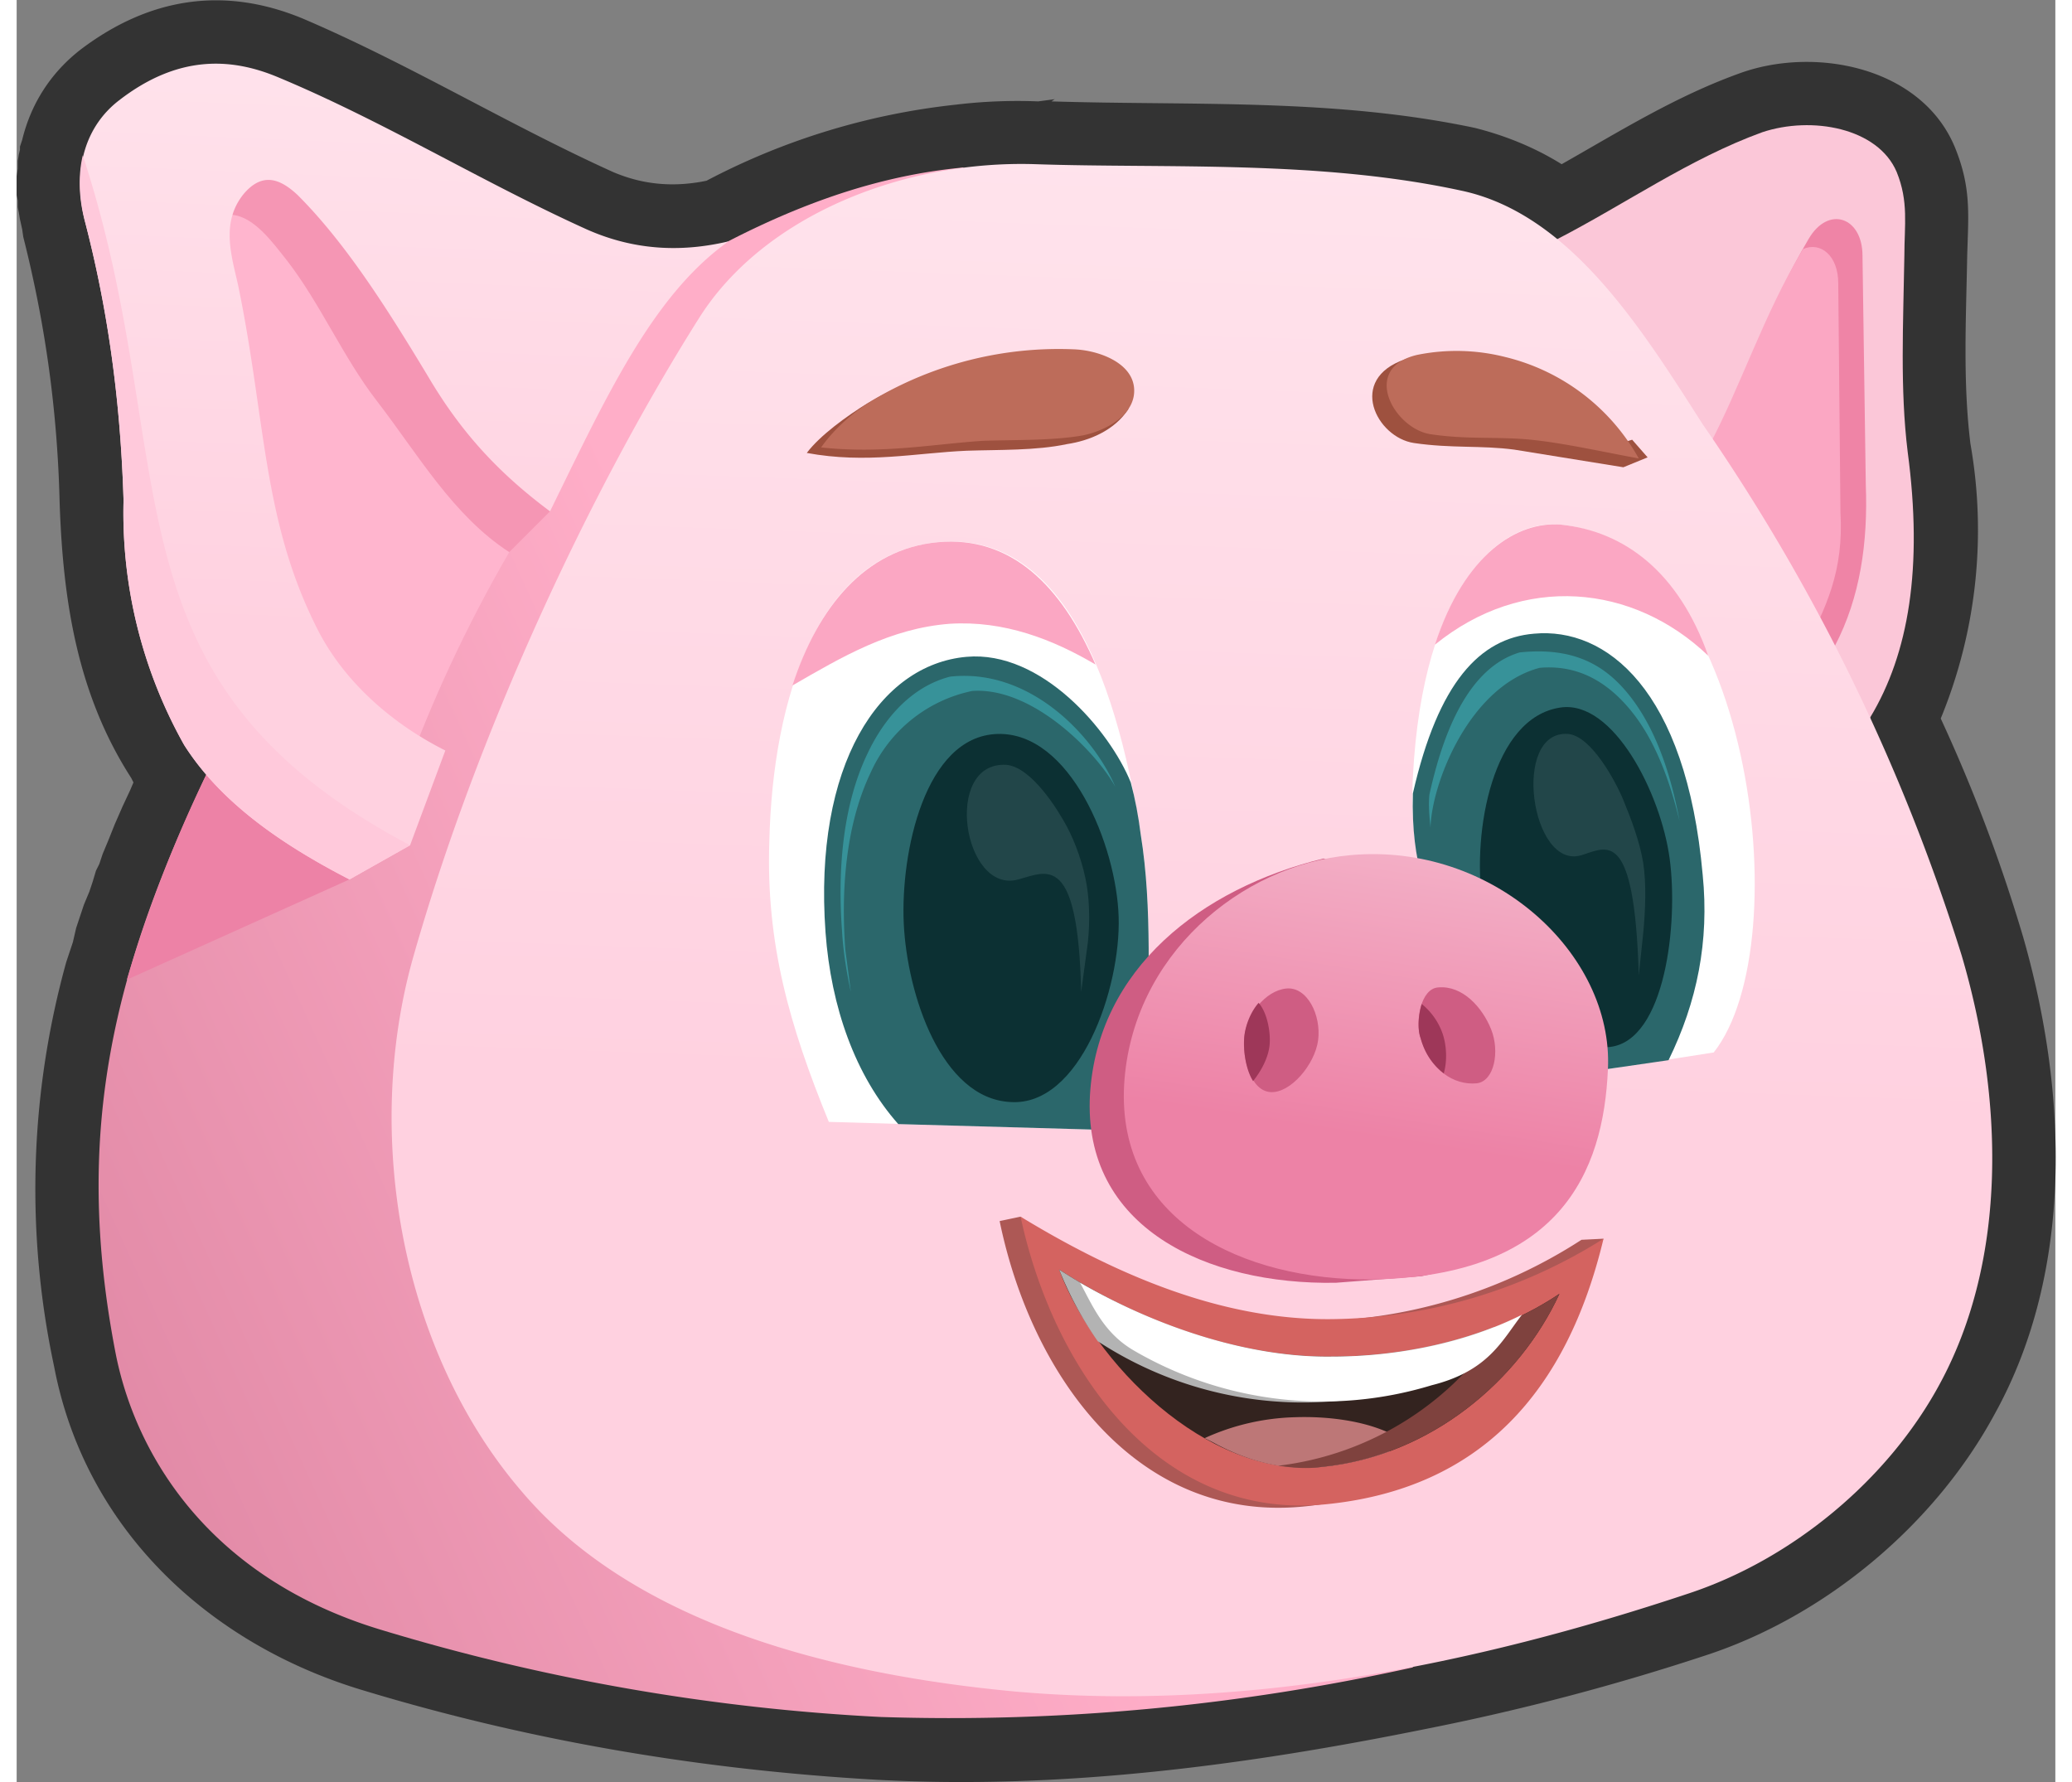 <?xml version="1.0" encoding="UTF-8"?>
<svg xmlns="http://www.w3.org/2000/svg" xmlns:xlink="http://www.w3.org/1999/xlink" width="50" height="43" viewBox="0 0 1.85 1.617" shape-rendering="geometricPrecision" image-rendering="optimizeQuality" fill-rule="evenodd" xmlns:v="https://vecta.io/nano"><rect x="0" y="0" width="1.85" height="1.617" fill="#808080" stroke="none"/><defs><linearGradient id="A" gradientUnits="userSpaceOnUse" x1="1.199" y1="1.027" x2="1.311" y2=".319"><stop offset="0" stop-color="#ed82a6"/><stop offset="1" stop-color="#fefefe"/></linearGradient><linearGradient id="B" gradientUnits="userSpaceOnUse" x1=".974" y1=".993" x2="1.052" y2="-1.143"><stop offset="0" stop-color="#ffd1e0"/><stop offset="1" stop-color="#fefefe"/></linearGradient><linearGradient id="C" xlink:href="#B" x1=".251" y1=".574" x2=".31" y2="-.805"/><linearGradient id="D" gradientUnits="userSpaceOnUse" x1=".735" y1=".847" x2="-1.573" y2="1.901"><stop offset="0" stop-color="#ffaec8"/><stop offset="1" stop-color="#9e3759"/></linearGradient></defs><path d="M1.402.149c.053-.03.104-.062.163-.083.068-.024.164-.005.194.068.015.037.012.061.011.099-.001.056-.004.114.003.17a.45.45 0 0 1-.027.249 1.45 1.45 0 0 1 .075.199c.04.14.046.302-.026.432-.054.1-.152.182-.259.218a2.13 2.13 0 0 1-.258.068c-.163.033-.33.055-.497.046-.159-.009-.314-.035-.466-.081-.141-.042-.253-.147-.281-.294A.77.77 0 0 1 .045.873L.047.867.051.855.054.842.057.833.061.821.066.809.069.8.072.79.075.784.078.775.083.763.089.748.096.732.103.717.106.71.104.706C.055.63.042.545.039.456.037.373.026.294.006.215L.005.208.003.199.002.193.001.188V.182L0 .177V.16L.001.153V.146L.002.14.003.136V.135.133L.005.127C.013.094.031.066.058.045.12-.002.188-.013.26.017.356.058.446.113.541.156.569.168.597.17.626.164A.63.63 0 0 1 .852.095.47.47 0 0 1 .927.092L.942.09.939.092c.129.004.256-.003.384.024.028.007.055.018.079.033z" fill="#333"/><path d="M1.666.75l.016-.099c.035-.058.048-.136.034-.241-.007-.057-.004-.116-.003-.178 0-.028.004-.049-.007-.076-.017-.04-.077-.051-.122-.036-.066.024-.124.065-.186.097l-.032.265.3.268z" fill="#fbc7d8"/><path d="M1.5.458l.04-.059c.028-.055.05-.121.086-.182.018-.031.049-.02.049.015l.003.208c.002.052-.005.102-.028.146l-.057.029L1.5.458z" fill="#ef84a6"/><path d="M1.621.226c.016-.007.032.006.032.031l.002.208c.003.052-.012.086-.036.13l-.028.026-.003.001-.092-.157.039-.059c.029-.054.05-.12.086-.18z" fill="#fba7c3"/><path d="M.859.152l.408 1.361a1.94 1.94 0 0 1-.483.045 1.89 1.89 0 0 1-.453-.079c-.153-.046-.222-.155-.241-.25-.04-.205 0-.353.083-.528C.253.532.406.408.543.28.675.192.774.16.859.152z" fill="url(#D)"/><path d="M.1.889A1.23 1.23 0 0 1 .173.701L.196.657.302.798.1.889z" fill="#ed82a6"/><path d="M.443.456l.004.045c-.04.069-.07.135-.094.2L.169.47.141.16.248.196l.195.26z" fill="#ffb5ce"/><path d="M.487.31L.484.464.447.501C.396.468.364.412.327.364.296.324.276.276.245.236.233.221.216.197.196.195L.14.148.258.117.487.31z" fill="#f596b4"/><path d="M1.311.173C1.182.145 1.044.153.925.149S.678.195.619.289C.52.446.418.664.36.868c-.046.162-.011.358.098.485.104.123.288.167.449.182.205.018.415-.024.61-.089.094-.031.181-.103.228-.19.062-.114.058-.26.02-.389A1.78 1.78 0 0 0 1.53.385C1.475.299 1.41.194 1.311.173z" fill="url(#B)"/><path d="M1.168 1.367c.138-.013.213-.129.272-.243l-.02.001a.46.46 0 0 1-.247.074c-.092.001-.204-.032-.262-.095l-.019.004c.029.141.125.274.276.259z" fill="#ad5855"/><path d="M1.188 1.365c.141-.014.219-.103.252-.241a.47.47 0 0 1-.247.073c-.099.001-.195-.04-.282-.093.03.14.126.276.277.261z" fill="#d46360"/><path d="M.357.767L.302.798C.24.766.185.728.152.676A.43.43 0 0 1 .097.454C.094.356.081.274.062.201.05.153.063.114.093.091.146.05.194.052.237.07c.096.04.185.095.28.138.047.021.091.02.129.011C.577.268.535.36.484.464.437.429.403.392.373.341.335.278.298.22.255.177.239.162.223.156.206.176.185.202.195.232.201.259.226.38.223.47.271.567.297.621.345.659.389.681L.357.767z" fill="url(#C)"/><path d="M.357.767L.302.798C.24.766.185.728.152.676A.43.43 0 0 1 .097.454C.094.356.081.274.062.201.056.179.056.158.06.141c.092.28.011.475.297.626z" fill="#ffc9db"/><g fill="#9e513f"><path d="M.953.403C.973.4.996.391 1.009.371.987.37.999.364.999.361.998.339.967.327.944.326.877.323.824.335.772.366.754.377.729.395.717.411c.054.01.099 0 .145-.002.029-.001.063 0 .091-.006z"/><path d="M1.458.424L1.48.415 1.466.399l-.013.004c-.032-.031-.065-.058-.118-.07C1.309.327 1.286.317 1.26.326c-.053.018-.026.071.008.076s.061.002.091.006l.099.016z"/></g><path d="M1.027.964c-.016.026-.034.035-.05.061l-.24-.007C.701.93.68.856.683.764.686.632.728.502.836.492s.16.112.184.265c.011.068.006.138.007.207z" fill="#fff"/><path d="M.704.622C.749.596.793.57.847.566.896.563.94.58.979.603.948.531.902.486.836.492S.727.551.704.622z" fill="#fba7c3"/><path d="M1.275.796l.169.174.096-.015c.079-.1.032-.462-.139-.479-.054-.005-.125.054-.134.229-.002.04.003.071.008.091z" fill="#fff"/><path d="M1.535.595C1.467.53 1.367.52 1.287.585c.027-.083.075-.112.114-.109.058.006.107.043.134.119z" fill="#fba7c3"/><path d="M.8 1.02C.761.976.739.914.734.846.723.694.783.603.862.596.93.59.992.663 1.011.71c.004.015.007.031.009.047.011.068.006.138.007.207-.016.026-.034.035-.05.061L.8 1.02zm.699-.058h0c.026-.053.037-.108.031-.168-.015-.169-.088-.225-.153-.219-.049.004-.087.044-.11.145-.001.033.003.058.008.076l.169.174.055-.008z" fill="#2b676b"/><path d="M.902 1c.063.004.1-.103.098-.168S.956.664.89.666.802.774.805.838.839.997.902 1zm.544-.05c.05-.006.062-.112.054-.171S1.449.635 1.401.642c-.062.009-.08.113-.071.176s.058.138.116.132z" fill="#0c3033"/><path d="M1.42.776c-.046.014-.064-.114-.012-.11.021.002.043.043.05.06s.015.038.018.057.002.043 0 .064l-.004.038C1.468.75 1.443.769 1.42.776z" fill="#224649"/><path d="M.968.395c.023-.005.048-.02.046-.043S.982.318.96.317a.33.33 0 0 0-.183.046C.759.374.742.389.73.406.786.412.831.403.877.4.906.399.94.4.968.395zm.504.021a.19.19 0 0 0-.121-.092.18.18 0 0 0-.08-.002c-.052.012-.021.067.012.072s.061.002.091.005.065.011.098.017z" fill="#bd6c5a"/><path d="M1.412.978c.005-.103-.081-.153-.226-.199-.111.027-.205.1-.212.214-.007.121.106.173.223.171l.078-.006c.116-.023.133-.102.137-.18z" fill="#cf5d83"/><path d="M1.444.97C1.449.865 1.339.764 1.21.776c-.099.009-.198.091-.205.208-.007.124.108.178.225.177.17-.003.21-.097.214-.191z" fill="url(#A)"/><path d="M1.274.942c-.005-.015 0-.045.016-.046.022-.002.04.018.048.038s.003.047-.013.049c-.021.002-.042-.012-.051-.041zm-.093.002c.003-.023-.01-.049-.029-.047s-.036.024-.038.044.006.049.024.05.04-.025.043-.047z" fill="#cf5d83"/><path d="M1.122.981c.008-.01.014-.022.015-.033S1.135.919 1.127.91h0c-.007.008-.012.02-.013.031s.001.029.008.04zm.173-.007c.003-.01.003-.024-.001-.036a.06.06 0 0 0-.019-.027c-.003.01-.004.023-.001.031.004.015.012.025.021.032z" fill="#9e3759"/><path d="M1.4 1.174c-.036.078-.116.147-.215.157-.106.011-.209-.097-.239-.179.077.05.169.08.247.079.073 0 .149-.018.207-.057z" fill="#33231f"/><path d="M1.246 1.317L1.245 1.3c-.024-.011-.056-.015-.085-.014a.21.21 0 0 0-.082.019l.008.004c.031.017.065.026.099.022.021-.002.042-.007.061-.014z" fill="#bd7777"/><path d="M.981 1.217a.34.34 0 0 0 .285.041c.045-.011.06-.033.075-.054-.046.018-.098.027-.148.027-.078.001-.17-.029-.247-.079a.32.32 0 0 0 .035.065z" fill="#b3b3b3"/><path d="M1.348 1.202a.28.28 0 0 1-.203.128c.013.002.027.003.04.001.099-.01.179-.079.215-.157-.016.011-.034.02-.052.028h0z" fill="#7f423e"/><path d="M.965 1.164h0c.011.02.021.045.048.061a.34.34 0 0 0 .271.032c.052-.013.064-.041.082-.064h0c-.052.026-.114.038-.173.038-.072.001-.155-.025-.228-.067z" fill="#fff"/><path d="M1.283.751c-.001-.01-.002-.02-.001-.03.01-.045.031-.114.082-.129.048-.005.076.011.097.036.026.031.04.074.048.117-.009-.037-.022-.073-.044-.1S1.416.603 1.382.606c-.064.017-.098.105-.099.145zM.757.9C.753.882.75.863.749.845.745.792.749.732.772.684.787.652.812.623.847.614c.072-.008.13.053.15.1C.98.683.922.623.867.627a.13.13 0 0 0-.092.074C.752.749.748.809.752.862L.757.9z" fill="#379299"/><path d="M.909.798C.859.812.84.691.898.694.921.696.945.735.953.75s.015.035.018.053.003.041 0 .06L.966.9C.963.773.935.791.909.798z" fill="#224649"/></svg>